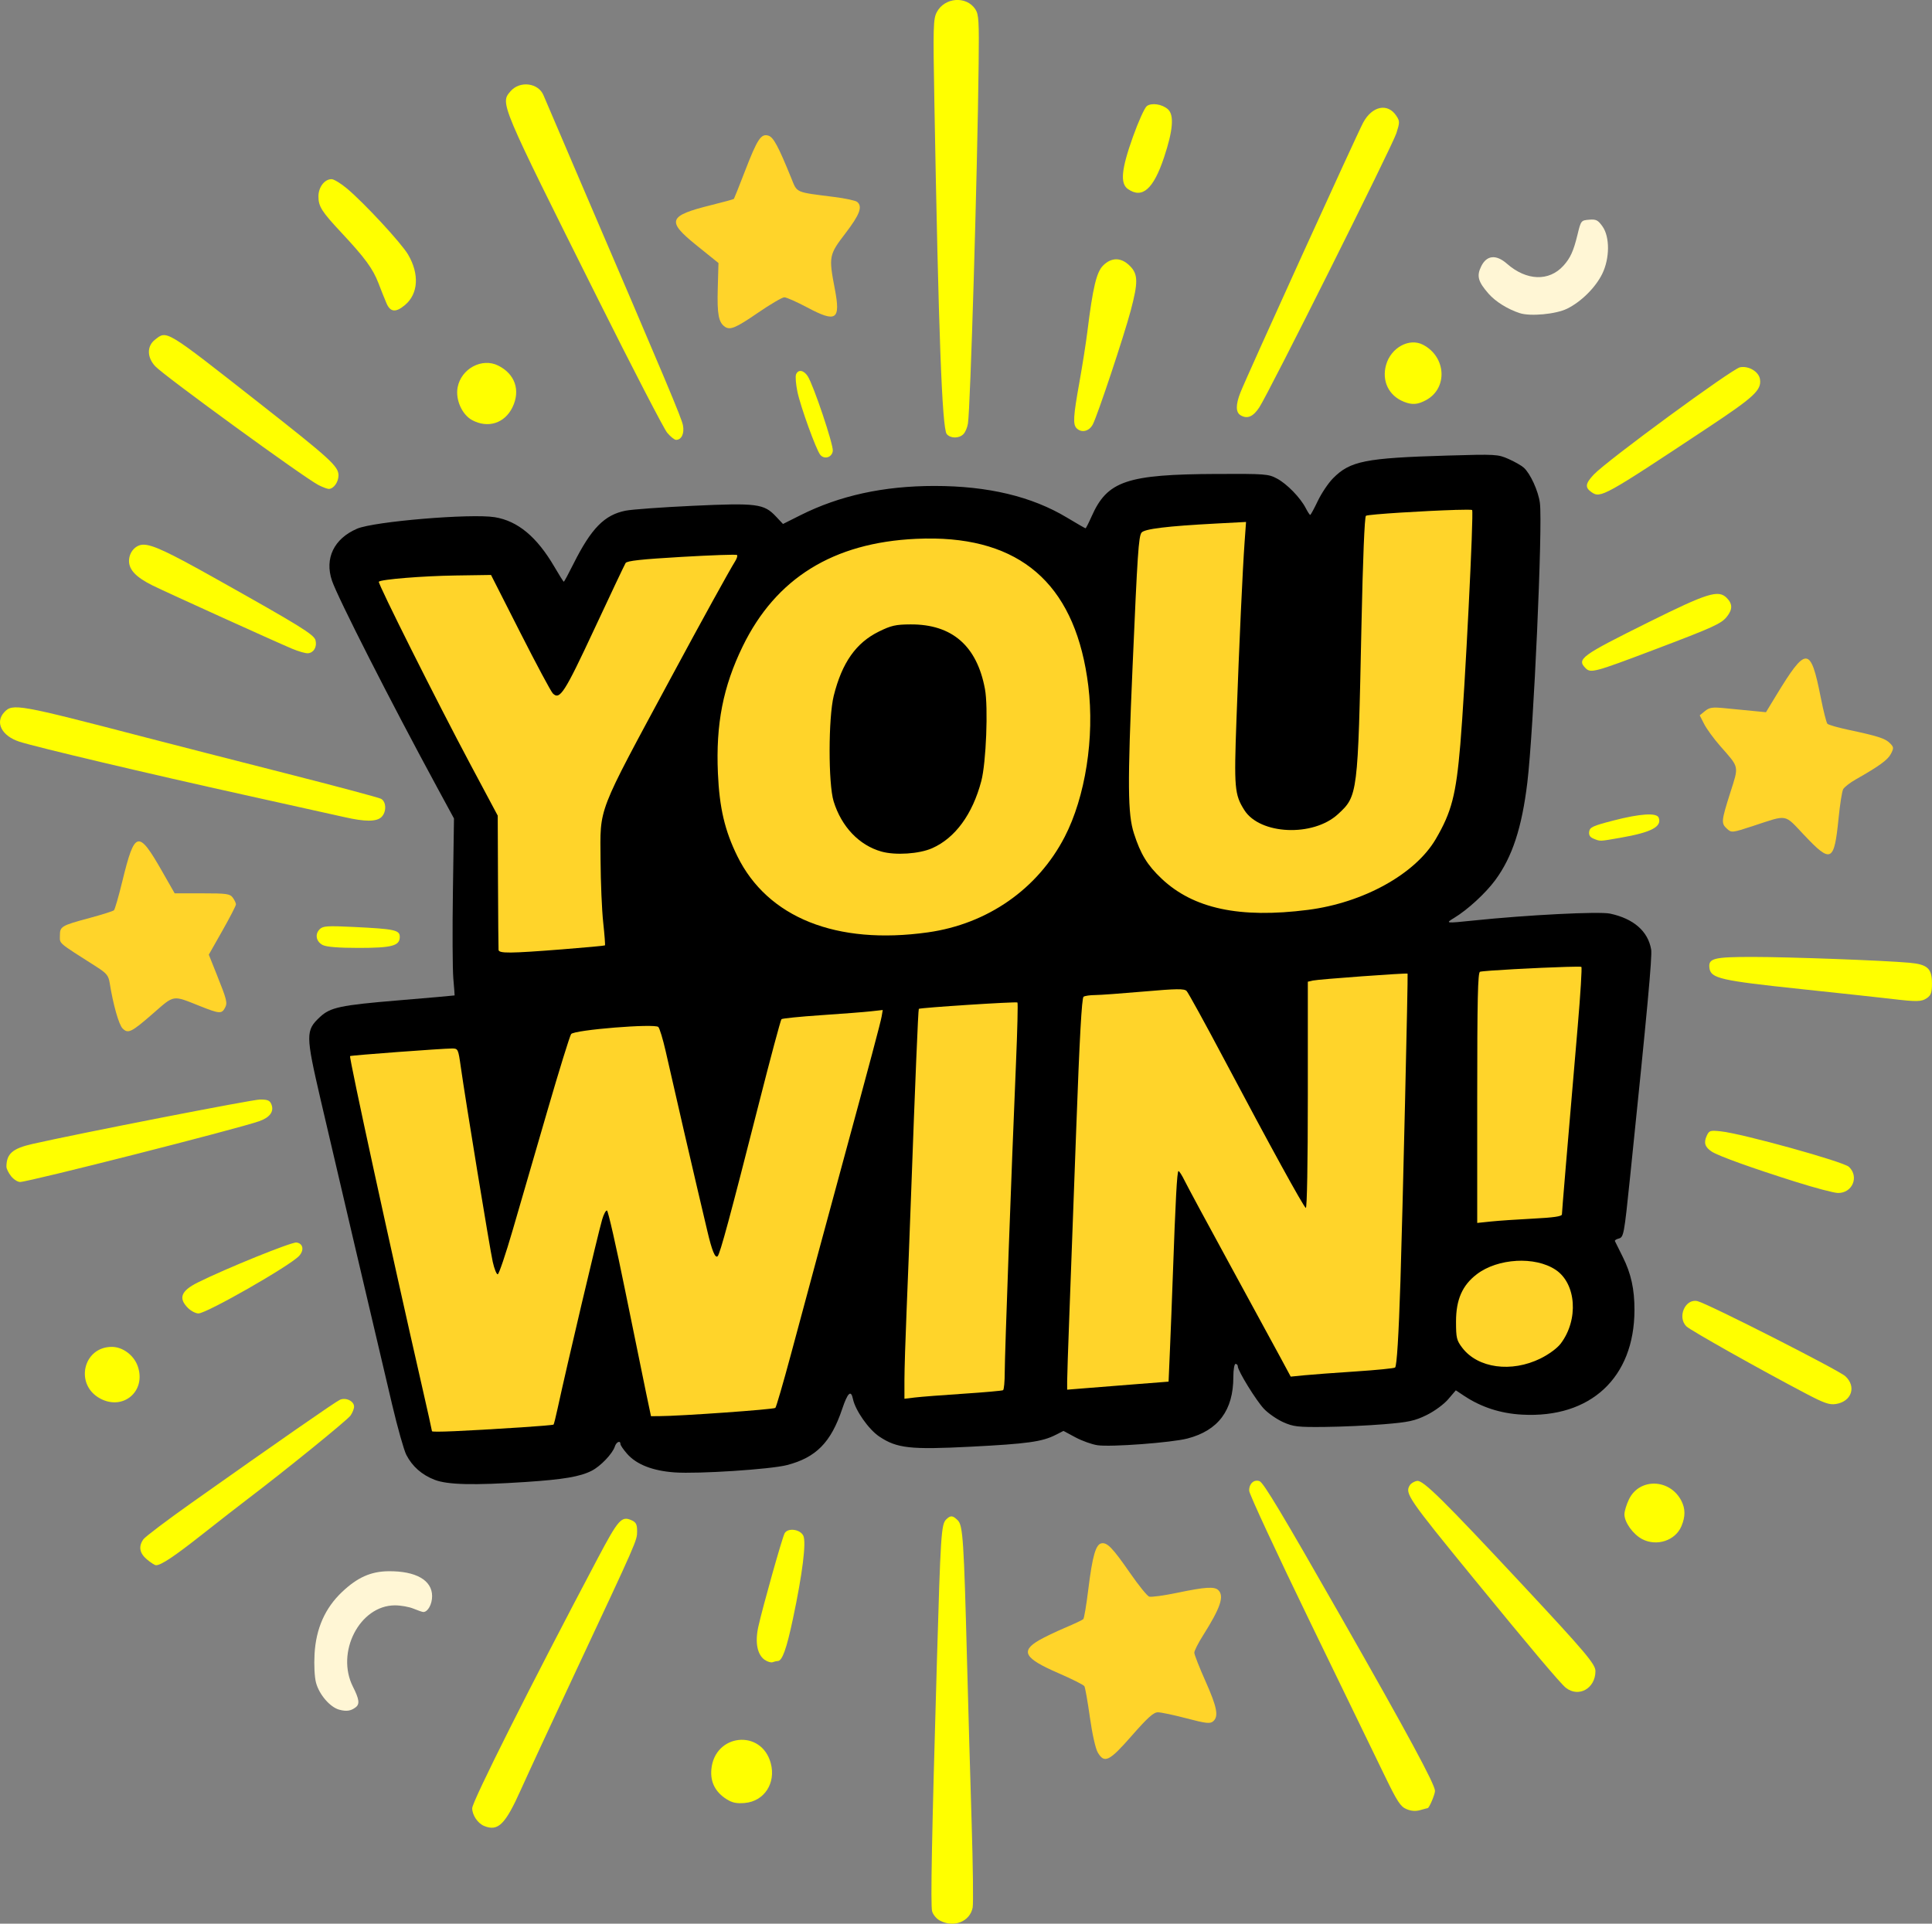 <?xml version="1.0" encoding="UTF-8" standalone="no"?>
<!-- Created with Inkscape (http://www.inkscape.org/) -->

<svg
   width="101.727mm"
   height="101.305mm"
   viewBox="0 0 101.727 101.305"
   version="1.1"
   id="svg1"
   xml:space="preserve"
   xmlns="http://www.w3.org/2000/svg"
   xmlns:svg="http://www.w3.org/2000/svg"><rect x="0" y="0" width="101.727" height="101.305" fill="#808080" stroke="none"/><defs
     id="defs1" /><g
     id="layer1"
     transform="translate(-50.082,-63.552)"><path
       style="fill:#000000;stroke:none;stroke-width:0.444"
       d="m 72.965,141.48 c -0.675,-0.263 -1.176,-0.706 -1.49,-1.316 -0.124,-0.241 -0.459,-1.429 -0.745,-2.64 -0.874,-3.702 -3.187,-13.564 -3.763,-16.049 -0.796,-3.436 -0.798,-3.656 -0.037,-4.367 0.544,-0.508 1.075,-0.621 4.121,-0.875 1.627,-0.136 2.963,-0.253 2.968,-0.261 0.005,-0.008 -0.026,-0.41 -0.068,-0.894 -0.042,-0.484 -0.052,-2.577 -0.021,-4.652 l 0.056,-3.772 -0.882,-1.626 c -2.44,-4.497 -5.235,-9.994 -5.542,-10.897 -0.398,-1.172 0.104,-2.213 1.319,-2.736 0.889,-0.383 6.002,-0.81 7.252,-0.607 1.215,0.198 2.22,1.036 3.144,2.62 0.251,0.43 0.472,0.781 0.491,0.781 0.02,0 0.246,-0.42 0.503,-0.933 0.941,-1.881 1.638,-2.592 2.754,-2.812 0.334,-0.066 1.928,-0.181 3.541,-0.256 3.358,-0.156 3.74,-0.108 4.364,0.554 l 0.38,0.403 0.914,-0.459 c 2.066,-1.037 4.386,-1.544 7.066,-1.543 2.807,4.5e-4 5.118,0.552 6.964,1.662 0.519,0.312 0.963,0.568 0.986,0.568 0.023,0 0.165,-0.28 0.317,-0.622 0.828,-1.873 1.847,-2.219 6.587,-2.24 2.56,-0.011 2.724,8.7e-4 3.176,0.243 0.527,0.282 1.227,1.001 1.514,1.556 0.102,0.197 0.208,0.359 0.235,0.359 0.027,0 0.208,-0.332 0.401,-0.737 0.193,-0.405 0.553,-0.94 0.798,-1.189 0.903,-0.915 1.695,-1.073 6.022,-1.2 2.551,-0.075 2.662,-0.069 3.223,0.18 0.32,0.141 0.681,0.347 0.803,0.458 0.347,0.314 0.764,1.227 0.847,1.857 0.155,1.168 -0.329,11.961 -0.66,14.714 -0.286,2.384 -0.793,3.93 -1.686,5.143 -0.514,0.698 -1.462,1.569 -2.177,2.001 -0.467,0.282 -0.444,0.285 0.997,0.135 2.88,-0.299 6.646,-0.489 7.223,-0.366 1.239,0.266 1.997,0.927 2.161,1.887 0.062,0.36 -0.195,3.139 -1.107,11.97 -0.319,3.089 -0.337,3.185 -0.608,3.256 -0.125,0.033 -0.211,0.092 -0.193,0.132 0.019,0.04 0.205,0.416 0.415,0.836 0.437,0.876 0.618,1.698 0.615,2.803 -0.009,3.554 -2.314,5.697 -5.918,5.5 -1.13,-0.062 -2.141,-0.388 -3.038,-0.981 l -0.451,-0.299 -0.405,0.473 c -0.229,0.267 -0.722,0.628 -1.134,0.83 -0.627,0.307 -0.941,0.375 -2.254,0.483 -0.839,0.069 -2.238,0.133 -3.11,0.142 -1.416,0.015 -1.648,-0.012 -2.184,-0.251 -0.33,-0.147 -0.785,-0.462 -1.012,-0.7 -0.413,-0.434 -1.381,-2.006 -1.381,-2.243 0,-0.069 -0.053,-0.126 -0.117,-0.126 -0.065,0 -0.117,0.307 -0.117,0.685 0,1.759 -0.791,2.82 -2.417,3.244 -0.836,0.218 -4.033,0.457 -4.735,0.354 -0.294,-0.043 -0.817,-0.23 -1.163,-0.416 l -0.629,-0.338 -0.427,0.216 c -0.7,0.354 -1.482,0.462 -4.431,0.614 -3.212,0.165 -3.911,0.088 -4.842,-0.535 -0.56,-0.375 -1.26,-1.375 -1.386,-1.98 -0.103,-0.495 -0.276,-0.332 -0.568,0.535 -0.592,1.758 -1.372,2.55 -2.903,2.949 -0.862,0.224 -4.676,0.473 -5.915,0.386 -1.155,-0.082 -2.009,-0.415 -2.504,-0.979 -0.193,-0.22 -0.351,-0.451 -0.351,-0.513 0,-0.21 -0.218,-0.115 -0.296,0.129 -0.12,0.377 -0.753,1.04 -1.219,1.276 -0.611,0.311 -1.484,0.459 -3.473,0.591 -2.75,0.182 -4.123,0.149 -4.8,-0.116 z"
       id="path121" /><path
       id="path122"
       style="fill:#ffd42a;stroke:none;stroke-width:0.444"
       d="m 126.707,90.405 c -1.545,0.046 -4.572,0.228 -4.703,0.309 -0.072,0.044 -0.163,2.271 -0.237,5.818 -0.185,8.878 -0.192,8.934 -1.235,9.895 -1.31,1.207 -4.111,1.085 -4.931,-0.215 -0.516,-0.818 -0.546,-1.157 -0.414,-4.781 0.145,-4.005 0.324,-7.9 0.429,-9.349 l 0.075,-1.043 -1.571,0.083 c -2.586,0.136 -3.786,0.283 -3.933,0.48 -0.153,0.205 -0.214,1.121 -0.47,7.038 -0.271,6.254 -0.259,7.774 0.071,8.801 0.351,1.093 0.704,1.67 1.454,2.38 1.674,1.583 4.112,2.105 7.702,1.647 2.923,-0.373 5.654,-1.884 6.733,-3.725 0.837,-1.429 1.071,-2.328 1.297,-4.996 0.245,-2.893 0.715,-12.24 0.621,-12.335 -0.023,-0.023 -0.373,-0.023 -0.888,-0.008 z m -27.409,1.508 c -0.319,-0.006 -0.648,-0.001 -0.986,0.015 -4.36,0.203 -7.375,2.073 -9.122,5.657 -1.036,2.127 -1.422,4.098 -1.307,6.689 0.08,1.823 0.36,3.018 1.022,4.364 1.592,3.239 5.217,4.69 10.032,4.014 3.143,-0.441 5.783,-2.283 7.203,-5.026 1.09,-2.105 1.58,-5.238 1.245,-7.955 -0.629,-5.101 -3.298,-7.665 -8.086,-7.758 z m -10.41,0.865 c -0.036,-0.036 -1.348,0.01 -2.916,0.101 -2.117,0.123 -2.876,0.206 -2.95,0.323 -0.054,0.087 -0.796,1.653 -1.648,3.48 -1.573,3.373 -1.818,3.753 -2.184,3.386 -0.099,-0.099 -0.872,-1.543 -1.717,-3.209 l -1.537,-3.029 -1.877,0.028 c -1.713,0.025 -3.908,0.203 -4.031,0.327 -0.07,0.07 3.083,6.361 4.821,9.62 l 1.44,2.699 0.014,3.462 c 0.008,1.904 0.021,3.528 0.029,3.609 0.02,0.192 0.595,0.187 3.349,-0.029 1.22,-0.096 2.235,-0.19 2.254,-0.209 0.019,-0.019 -0.022,-0.561 -0.092,-1.204 -0.07,-0.643 -0.133,-2.119 -0.14,-3.281 -0.016,-2.856 -0.236,-2.286 3.715,-9.623 1.604,-2.979 3.063,-5.626 3.379,-6.132 0.087,-0.139 0.128,-0.282 0.092,-0.317 z m 9.137,3.656 c 2.184,-0.012 3.494,1.124 3.918,3.4 0.178,0.955 0.062,3.889 -0.192,4.85 -0.463,1.752 -1.376,3 -2.588,3.536 -0.68,0.301 -1.934,0.383 -2.671,0.176 h -5.1e-4 c -1.173,-0.331 -2.101,-1.306 -2.515,-2.641 -0.287,-0.926 -0.282,-4.41 0.006,-5.567 0.435,-1.739 1.17,-2.784 2.375,-3.377 0.648,-0.319 0.887,-0.373 1.667,-0.377 z m 34.5,18.036 c -1.442,0.042 -4.296,0.192 -4.515,0.256 -0.115,0.034 -0.147,1.462 -0.147,6.635 v 6.592 l 0.729,-0.076 c 0.401,-0.042 1.404,-0.11 2.23,-0.152 1.063,-0.054 1.501,-0.118 1.501,-0.22 0,-0.137 0.271,-3.364 0.835,-9.943 0.142,-1.662 0.228,-3.054 0.189,-3.092 -0.017,-0.017 -0.34,-0.015 -0.821,-5.2e-4 z m -8.331,0.355 c -0.045,-0.043 -4.697,0.297 -4.986,0.364 l -0.264,0.061 v 5.99 c 0,3.56 -0.043,5.963 -0.106,5.924 -0.133,-0.082 -1.882,-3.267 -4.29,-7.81 -1.009,-1.904 -1.903,-3.531 -1.987,-3.616 -0.126,-0.127 -0.519,-0.122 -2.251,0.029 -1.154,0.101 -2.311,0.185 -2.57,0.186 -0.259,8.7e-4 -0.531,0.04 -0.605,0.088 -0.093,0.06 -0.211,2.174 -0.385,6.951 -0.138,3.776 -0.302,8.211 -0.364,9.857 -0.063,1.646 -0.114,3.193 -0.114,3.439 v 0.446 l 0.968,-0.078 c 0.532,-0.043 1.734,-0.138 2.67,-0.212 l 1.702,-0.133 0.073,-1.701 c 0.04,-0.936 0.107,-2.652 0.148,-3.814 0.144,-4.066 0.225,-5.574 0.301,-5.574 0.042,0 0.189,0.231 0.326,0.513 0.137,0.282 1.212,2.275 2.388,4.43 1.177,2.155 2.376,4.36 2.667,4.9 l 0.528,0.982 0.716,-0.071 c 0.394,-0.039 1.614,-0.13 2.711,-0.202 1.097,-0.072 2.028,-0.165 2.07,-0.207 0.09,-0.092 0.188,-1.677 0.28,-4.536 0.112,-3.51 0.407,-16.176 0.377,-16.204 z m -20.54,1.52 c -0.055,-0.055 -5.131,0.273 -5.193,0.335 -0.034,0.034 -0.193,3.872 -0.407,9.773 -0.068,1.872 -0.174,4.617 -0.236,6.1 -0.062,1.484 -0.114,3.139 -0.114,3.678 v 0.981 l 0.558,-0.067 c 0.307,-0.037 1.455,-0.126 2.552,-0.198 1.097,-0.072 2.035,-0.156 2.083,-0.186 0.049,-0.03 0.088,-0.46 0.088,-0.957 -1e-4,-0.908 0.351,-10.57 0.594,-16.314 0.072,-1.699 0.106,-3.115 0.075,-3.145 z m -7.092,0.395 -0.632,0.07 c -0.347,0.039 -1.529,0.13 -2.626,0.204 -1.097,0.074 -2.031,0.168 -2.075,0.21 -0.044,0.041 -0.59,2.082 -1.213,4.534 -1.487,5.847 -2.019,7.819 -2.147,7.947 -0.128,0.128 -0.301,-0.291 -0.541,-1.316 -0.098,-0.42 -0.341,-1.449 -0.539,-2.288 -0.324,-1.371 -0.956,-4.114 -1.663,-7.217 -0.14,-0.613 -0.311,-1.175 -0.38,-1.249 -0.179,-0.192 -4.417,0.15 -4.591,0.371 -0.068,0.086 -0.634,1.916 -1.259,4.067 -0.625,2.151 -1.44,4.958 -1.813,6.238 -0.372,1.28 -0.729,2.336 -0.792,2.347 -0.063,0.011 -0.182,-0.286 -0.265,-0.659 -0.153,-0.692 -1.434,-8.506 -1.682,-10.264 -0.133,-0.943 -0.145,-0.968 -0.457,-0.968 -0.502,0 -5.332,0.36 -5.372,0.4 -0.063,0.063 2.153,10.239 3.78,17.36 0.293,1.281 0.532,2.358 0.532,2.394 0,0.067 1.621,-0.003 4.678,-0.201 v 5.1e-4 c 0.927,-0.06 1.703,-0.126 1.724,-0.147 0.021,-0.021 0.118,-0.406 0.215,-0.857 0.471,-2.18 2.115,-9.154 2.344,-9.943 0.079,-0.274 0.193,-0.487 0.253,-0.474 0.06,0.013 0.492,1.914 0.96,4.225 0.469,2.31 0.966,4.742 1.105,5.403 l 0.253,1.203 0.425,-0.002 c 1.115,-0.003 6.047,-0.353 6.124,-0.435 0.048,-0.051 0.413,-1.307 0.812,-2.791 1.244,-4.625 1.838,-6.826 2.63,-9.74 1.571,-5.781 2.096,-7.754 2.154,-8.083 z m 33.363,13.211 c -0.764,0.043 -1.53,0.281 -2.083,0.703 -0.764,0.583 -1.095,1.336 -1.095,2.494 0,0.86 0.032,0.991 0.329,1.381 0.821,1.076 2.586,1.317 4.118,0.563 0.434,-0.214 0.879,-0.54 1.059,-0.777 0.96,-1.258 0.831,-3.169 -0.263,-3.895 -0.542,-0.36 -1.303,-0.513 -2.067,-0.47 z" /><path
       id="path116"
       style="fill:#fff6d5;stroke:none;stroke-width:0.444"
       d="m 67.946,153.587 c -0.483,-0.13 -1.053,-0.789 -1.223,-1.417 -0.079,-0.292 -0.112,-0.923 -0.079,-1.513 0.075,-1.346 0.554,-2.425 1.454,-3.276 0.805,-0.761 1.512,-1.076 2.437,-1.086 1.445,-0.015 2.299,0.472 2.299,1.312 0,0.43 -0.225,0.835 -0.463,0.835 -0.052,0 -0.284,-0.079 -0.516,-0.176 -0.232,-0.097 -0.674,-0.175 -0.982,-0.174 -1.857,0.006 -3.125,2.476 -2.205,4.291 0.327,0.645 0.363,0.906 0.147,1.073 -0.256,0.198 -0.488,0.233 -0.868,0.131 z M 130.099,80.041 c -0.627,-0.204 -1.271,-0.605 -1.633,-1.017 -0.561,-0.639 -0.643,-0.938 -0.394,-1.446 0.288,-0.59 0.785,-0.64 1.357,-0.138 1.027,0.902 2.214,0.944 2.973,0.105 0.364,-0.402 0.531,-0.769 0.739,-1.625 0.183,-0.753 0.19,-0.763 0.613,-0.798 0.369,-0.031 0.465,0.017 0.704,0.352 0.393,0.551 0.387,1.682 -0.012,2.498 -0.354,0.722 -1.115,1.477 -1.853,1.837 -0.594,0.29 -1.932,0.414 -2.494,0.232 z" /><path
       id="path115"
       style="fill:#ffd42a;stroke:none;stroke-width:0.444"
       d="m 107.884,155.841 c -0.119,-0.201 -0.293,-0.981 -0.416,-1.856 -0.116,-0.83 -0.247,-1.567 -0.29,-1.637 -0.043,-0.07 -0.667,-0.383 -1.386,-0.695 -1.773,-0.77 -1.991,-1.146 -1,-1.724 0.268,-0.156 0.884,-0.452 1.368,-0.657 0.484,-0.205 0.917,-0.409 0.961,-0.454 0.045,-0.045 0.164,-0.751 0.264,-1.569 0.215,-1.746 0.391,-2.365 0.69,-2.423 0.305,-0.059 0.587,0.233 1.509,1.564 0.447,0.645 0.899,1.204 1.004,1.241 0.105,0.037 0.775,-0.054 1.49,-0.203 1.471,-0.307 1.953,-0.337 2.155,-0.135 0.319,0.319 0.112,0.927 -0.815,2.395 -0.249,0.394 -0.452,0.798 -0.452,0.896 0,0.099 0.264,0.772 0.587,1.497 0.618,1.387 0.708,1.866 0.399,2.122 -0.159,0.132 -0.378,0.106 -1.397,-0.162 -0.665,-0.175 -1.342,-0.318 -1.505,-0.318 -0.229,0 -0.539,0.278 -1.375,1.232 -1.186,1.354 -1.44,1.48 -1.791,0.886 z M 56.536,117.711 c -0.197,-0.197 -0.496,-1.254 -0.679,-2.399 -0.062,-0.386 -0.162,-0.509 -0.701,-0.852 -2.062,-1.315 -1.92,-1.194 -1.92,-1.63 0,-0.494 0.061,-0.531 1.584,-0.942 0.645,-0.174 1.214,-0.354 1.262,-0.4 0.049,-0.046 0.247,-0.729 0.439,-1.519 0.659,-2.698 0.837,-2.741 2.112,-0.505 l 0.646,1.132 h 1.447 c 1.297,0 1.464,0.024 1.613,0.228 0.092,0.125 0.167,0.284 0.167,0.353 0,0.069 -0.322,0.693 -0.715,1.387 l -0.715,1.262 0.41,1.026 c 0.554,1.387 0.584,1.509 0.436,1.784 -0.168,0.313 -0.293,0.303 -1.314,-0.104 -1.457,-0.582 -1.331,-0.601 -2.449,0.374 -1.163,1.015 -1.331,1.098 -1.624,0.804 z m 88.551,-10.172 c -1.079,-1.143 -0.844,-1.099 -2.689,-0.494 -1.113,0.365 -1.143,0.368 -1.379,0.155 -0.319,-0.289 -0.309,-0.398 0.165,-1.893 0.462,-1.457 0.495,-1.304 -0.527,-2.469 -0.333,-0.379 -0.712,-0.898 -0.842,-1.152 l -0.237,-0.463 0.278,-0.226 c 0.234,-0.19 0.393,-0.214 1.011,-0.153 0.403,0.04 1.063,0.104 1.467,0.143 l 0.733,0.071 0.524,-0.863 c 1.601,-2.637 1.823,-2.628 2.361,0.092 0.139,0.701 0.296,1.321 0.349,1.379 0.053,0.057 0.545,0.2 1.094,0.316 1.562,0.332 1.945,0.455 2.193,0.702 0.211,0.211 0.216,0.258 0.058,0.565 -0.165,0.319 -0.618,0.649 -1.853,1.349 -0.305,0.173 -0.604,0.406 -0.663,0.517 -0.059,0.111 -0.168,0.797 -0.24,1.523 -0.231,2.314 -0.391,2.394 -1.802,0.9 z M 88.253,80.76 c -0.333,-0.222 -0.416,-0.66 -0.379,-1.995 l 0.038,-1.362 -1.151,-0.928 c -1.604,-1.293 -1.505,-1.559 0.788,-2.127 0.629,-0.156 1.158,-0.301 1.176,-0.323 0.018,-0.022 0.282,-0.686 0.587,-1.476 0.649,-1.68 0.844,-1.975 1.23,-1.853 0.267,0.085 0.517,0.549 1.202,2.233 0.323,0.794 0.181,0.732 2.267,0.996 0.579,0.073 1.12,0.189 1.203,0.258 0.296,0.245 0.139,0.668 -0.613,1.65 -0.873,1.14 -0.89,1.226 -0.563,2.932 0.314,1.637 0.082,1.793 -1.447,0.98 -0.555,-0.295 -1.1,-0.537 -1.212,-0.537 -0.111,0 -0.74,0.37 -1.398,0.821 -1.151,0.791 -1.451,0.918 -1.73,0.732 z" /><path
       id="path112"
       style="fill:#ffff00;stroke:none;stroke-width:0.444"
       d="m 75.574,159.709 c -0.335,-0.135 -0.629,-0.571 -0.629,-0.934 0,-0.354 3.101,-6.528 6.604,-13.148 1.097,-2.073 1.26,-2.256 1.794,-2.013 0.23,0.105 0.286,0.217 0.285,0.573 -4.44e-4,0.491 0.021,0.442 -3.251,7.425 -1.225,2.614 -2.51,5.386 -2.857,6.161 -0.835,1.866 -1.207,2.236 -1.947,1.937 z m 48.563,-0.888 c -0.313,-0.132 -0.483,-0.391 -1.126,-1.717 -0.416,-0.859 -2.192,-4.519 -3.946,-8.133 -1.754,-3.614 -3.197,-6.723 -3.207,-6.907 -0.02,-0.371 0.251,-0.624 0.546,-0.511 0.207,0.079 1.188,1.715 4.273,7.125 3.523,6.179 4.963,8.843 4.963,9.185 0,0.184 -0.307,0.907 -0.385,0.907 -0.015,0 -0.189,0.046 -0.388,0.103 -0.247,0.071 -0.477,0.054 -0.73,-0.052 z m -35.786,-0.513 c -0.6,-0.376 -0.872,-0.902 -0.814,-1.571 0.163,-1.888 2.638,-2.151 3.128,-0.333 0.283,1.05 -0.343,2.007 -1.368,2.095 -0.425,0.037 -0.657,-0.01 -0.945,-0.192 z m 44.177,-5.877 c -0.283,-0.223 -1.866,-2.1 -4.848,-5.748 -3.469,-4.245 -3.635,-4.488 -3.366,-4.917 0.065,-0.103 0.238,-0.205 0.386,-0.227 0.316,-0.047 1.373,0.996 5.569,5.496 3.289,3.527 3.819,4.155 3.819,4.519 0,0.914 -0.883,1.41 -1.561,0.877 z m -42.179,-1.467 c -0.398,-0.279 -0.522,-0.924 -0.336,-1.758 0.23,-1.035 1.25,-4.659 1.381,-4.906 0.161,-0.304 0.813,-0.224 0.984,0.121 0.166,0.334 -0.041,2 -0.542,4.364 -0.343,1.618 -0.567,2.24 -0.807,2.24 -0.058,0 -0.176,0.027 -0.262,0.06 -0.086,0.033 -0.274,-0.022 -0.417,-0.122 z m -32.528,-5.288 c -0.394,-0.332 -0.457,-0.681 -0.19,-1.062 0.094,-0.134 1.243,-1.003 2.552,-1.93 4.533,-3.209 7.546,-5.303 7.794,-5.416 0.312,-0.142 0.748,0.067 0.748,0.358 0,0.112 -0.084,0.325 -0.188,0.472 -0.169,0.241 -3.491,2.936 -5.445,4.418 -0.42,0.318 -1.476,1.141 -2.347,1.828 -1.484,1.171 -2.179,1.635 -2.449,1.635 -0.063,0 -0.277,-0.137 -0.475,-0.304 z m 78.734,-1.069 c -0.482,-0.25 -0.941,-0.887 -0.941,-1.307 0,-0.164 0.108,-0.521 0.24,-0.793 0.549,-1.134 2.152,-1.091 2.755,0.074 0.218,0.422 0.22,0.83 0.007,1.34 -0.316,0.757 -1.295,1.083 -2.061,0.686 z m 8.617,-7.666 c -2.368,-1.242 -6.091,-3.336 -6.296,-3.541 -0.495,-0.495 -0.053,-1.488 0.591,-1.327 0.556,0.139 7.426,3.629 7.777,3.95 0.596,0.547 0.334,1.333 -0.488,1.464 -0.347,0.056 -0.612,-0.036 -1.584,-0.546 z m -89.817,0.258 c -1.353,-0.726 -0.903,-2.719 0.615,-2.719 0.575,0 1.163,0.439 1.365,1.02 0.456,1.309 -0.761,2.353 -1.98,1.7 z m 4.623,-4.768 c -0.516,-0.516 -0.366,-0.902 0.519,-1.343 1.499,-0.746 4.944,-2.141 5.197,-2.104 0.346,0.049 0.416,0.398 0.14,0.702 -0.464,0.513 -4.871,3.033 -5.304,3.033 -0.145,0 -0.394,-0.13 -0.552,-0.288 z m 84.672,-6.637 c -2.304,-0.725 -4.089,-1.367 -4.436,-1.595 -0.36,-0.236 -0.435,-0.468 -0.268,-0.832 0.129,-0.282 0.178,-0.298 0.749,-0.237 1.129,0.12 6.447,1.594 6.739,1.869 0.552,0.519 0.182,1.392 -0.583,1.376 -0.21,-0.004 -1.2,-0.266 -2.2,-0.581 z m -93.988,-0.307 c -0.134,-0.17 -0.242,-0.394 -0.242,-0.499 0.006,-0.678 0.323,-0.956 1.365,-1.193 2.422,-0.551 11.584,-2.341 11.985,-2.341 0.413,0 0.521,0.047 0.606,0.264 0.143,0.369 -0.087,0.681 -0.646,0.878 -1.16,0.408 -12.148,3.2 -12.592,3.2 -0.128,0 -0.342,-0.139 -0.476,-0.309 z m 99.034,-9.331 c -0.484,-0.058 -2.649,-0.292 -4.811,-0.521 -4.207,-0.445 -4.718,-0.562 -4.793,-1.097 -0.073,-0.519 0.209,-0.593 2.263,-0.593 1.92,-6e-5 6.914,0.185 8.261,0.306 0.959,0.086 1.192,0.301 1.192,1.095 0,0.466 -0.051,0.616 -0.261,0.763 -0.284,0.199 -0.526,0.205 -1.851,0.048 z m -82.613,-2.833 c -0.356,-0.18 -0.435,-0.571 -0.168,-0.837 0.172,-0.172 0.391,-0.187 1.796,-0.119 2.156,0.105 2.421,0.162 2.421,0.522 0,0.472 -0.41,0.581 -2.171,0.581 -1.041,0 -1.685,-0.051 -1.878,-0.148 z m 66.91,-5.605 c -0.193,-0.077 -0.261,-0.186 -0.235,-0.373 0.033,-0.229 0.198,-0.305 1.27,-0.582 1.415,-0.366 2.287,-0.422 2.389,-0.153 0.183,0.476 -0.379,0.774 -1.996,1.056 -1.148,0.2 -1.067,0.197 -1.429,0.052 z m -65.736,-1.127 c -0.42,-0.096 -2.796,-0.624 -5.281,-1.173 -5.037,-1.113 -11.03,-2.531 -11.88,-2.81 -0.926,-0.304 -1.288,-1.015 -0.789,-1.551 0.44,-0.472 0.718,-0.423 7.388,1.314 1.388,0.361 4.706,1.212 7.374,1.891 2.668,0.679 4.952,1.289 5.075,1.355 0.29,0.155 0.295,0.715 0.01,0.974 -0.261,0.236 -0.86,0.236 -1.898,-8.8e-4 z m 65.319,-7.846 c -0.488,-0.488 -0.268,-0.65 3.294,-2.42 3.122,-1.551 3.69,-1.728 4.129,-1.288 0.31,0.31 0.315,0.602 0.016,0.981 -0.298,0.379 -0.686,0.556 -3.875,1.764 -3.08,1.167 -3.301,1.226 -3.565,0.963 z m -68.135,-1.039 c -0.97,-0.411 -6.662,-2.993 -7.334,-3.327 -0.856,-0.426 -1.232,-0.818 -1.232,-1.286 0,-0.465 0.348,-0.858 0.758,-0.858 0.481,0 1.302,0.384 3.735,1.748 4.502,2.523 5.251,2.985 5.327,3.287 0.086,0.343 -0.085,0.647 -0.386,0.683 -0.122,0.015 -0.513,-0.096 -0.868,-0.247 z m 68.44,-8.236 c -0.354,-0.248 -0.328,-0.453 0.121,-0.929 0.691,-0.733 7.276,-5.564 7.697,-5.647 0.458,-0.09 0.993,0.231 1.053,0.631 0.085,0.569 -0.301,0.928 -2.704,2.522 -5.52,3.66 -5.692,3.755 -6.166,3.423 z M 66.844,89.091 c -0.743,-0.379 -8.134,-5.759 -8.591,-6.254 -0.436,-0.471 -0.441,-1.057 -0.014,-1.393 0.639,-0.502 0.499,-0.587 5.5,3.339 3.737,2.934 4.166,3.325 4.166,3.803 0,0.353 -0.258,0.713 -0.512,0.713 -0.079,0 -0.326,-0.093 -0.549,-0.207 z m 26.428,-1.588 c -0.215,-0.259 -1.043,-2.546 -1.204,-3.326 -0.081,-0.39 -0.113,-0.797 -0.072,-0.904 0.108,-0.281 0.4,-0.239 0.614,0.088 0.302,0.462 1.36,3.609 1.322,3.935 -0.04,0.344 -0.442,0.47 -0.66,0.207 z m -8.059,-1.161 c -0.173,-0.206 -1.807,-3.361 -3.63,-7.012 -5.202,-10.413 -5.169,-10.334 -4.619,-10.973 0.489,-0.569 1.474,-0.443 1.74,0.223 0.053,0.132 0.923,2.167 1.934,4.523 4.553,10.609 5.332,12.462 5.405,12.85 0.081,0.43 -0.078,0.763 -0.364,0.763 -0.083,0 -0.293,-0.168 -0.466,-0.374 z m 14.718,0.069 c -0.245,-0.296 -0.434,-5.371 -0.651,-17.477 -0.071,-3.962 -0.06,-4.379 0.123,-4.733 0.41,-0.792 1.565,-0.882 2.037,-0.158 0.177,0.271 0.198,0.617 0.171,2.894 -0.068,5.833 -0.434,18.111 -0.564,18.923 -0.033,0.208 -0.141,0.459 -0.24,0.557 -0.234,0.234 -0.679,0.23 -0.876,-0.007 z m 6.839,-0.306 c -0.202,-0.202 -0.177,-0.62 0.147,-2.423 0.158,-0.881 0.346,-2.077 0.418,-2.658 0.287,-2.325 0.481,-3.141 0.828,-3.488 0.444,-0.444 0.955,-0.438 1.409,0.017 0.436,0.436 0.444,0.859 0.046,2.356 -0.357,1.343 -1.742,5.504 -1.994,5.99 -0.191,0.369 -0.594,0.466 -0.854,0.206 z M 74.944,85.677 c -0.535,-0.286 -0.888,-1.08 -0.767,-1.724 0.185,-0.986 1.28,-1.575 2.135,-1.15 0.888,0.441 1.185,1.305 0.755,2.194 -0.409,0.845 -1.288,1.127 -2.123,0.68 z m 40.458,-0.258 c -0.258,-0.153 -0.261,-0.55 -0.009,-1.193 0.329,-0.841 6.124,-13.583 6.466,-14.219 0.472,-0.877 1.294,-1.044 1.746,-0.354 0.183,0.279 0.183,0.342 0.004,0.908 -0.213,0.674 -6.731,13.711 -7.227,14.455 -0.325,0.487 -0.628,0.613 -0.98,0.404 z m 8.596,-0.712 c -0.794,-0.317 -1.17,-1.095 -0.935,-1.935 0.256,-0.915 1.221,-1.442 1.948,-1.064 1.225,0.637 1.312,2.296 0.154,2.917 -0.443,0.237 -0.727,0.258 -1.166,0.083 z M 70.435,79.529 C 70.344,79.319 70.152,78.838 70.007,78.459 69.718,77.704 69.297,77.129 68.07,75.817 67.019,74.693 66.85,74.428 66.849,73.896 c -8.43e-4,-0.487 0.32,-0.909 0.692,-0.909 0.123,0 0.49,0.224 0.817,0.499 0.917,0.771 2.855,2.866 3.211,3.472 0.602,1.024 0.539,2.067 -0.161,2.655 -0.484,0.408 -0.771,0.383 -0.973,-0.084 z m 39.037,-6.021 c -0.419,-0.293 -0.347,-1.042 0.262,-2.749 0.287,-0.805 0.617,-1.535 0.733,-1.621 0.253,-0.188 0.811,-0.102 1.113,0.171 0.333,0.301 0.267,1.109 -0.206,2.529 -0.559,1.677 -1.149,2.196 -1.901,1.669 z m -9.911,91.179 c -0.177,-0.096 -0.356,-0.315 -0.4,-0.487 -0.086,-0.341 -0.018,-3.865 0.253,-13.177 0.194,-6.659 0.229,-7.195 0.485,-7.452 0.231,-0.231 0.348,-0.222 0.615,0.045 0.269,0.269 0.321,1.059 0.486,7.407 0.063,2.42 0.172,6.244 0.242,8.496 0.07,2.252 0.095,4.27 0.055,4.484 -0.14,0.746 -0.998,1.084 -1.735,0.684 z" /></g></svg>
